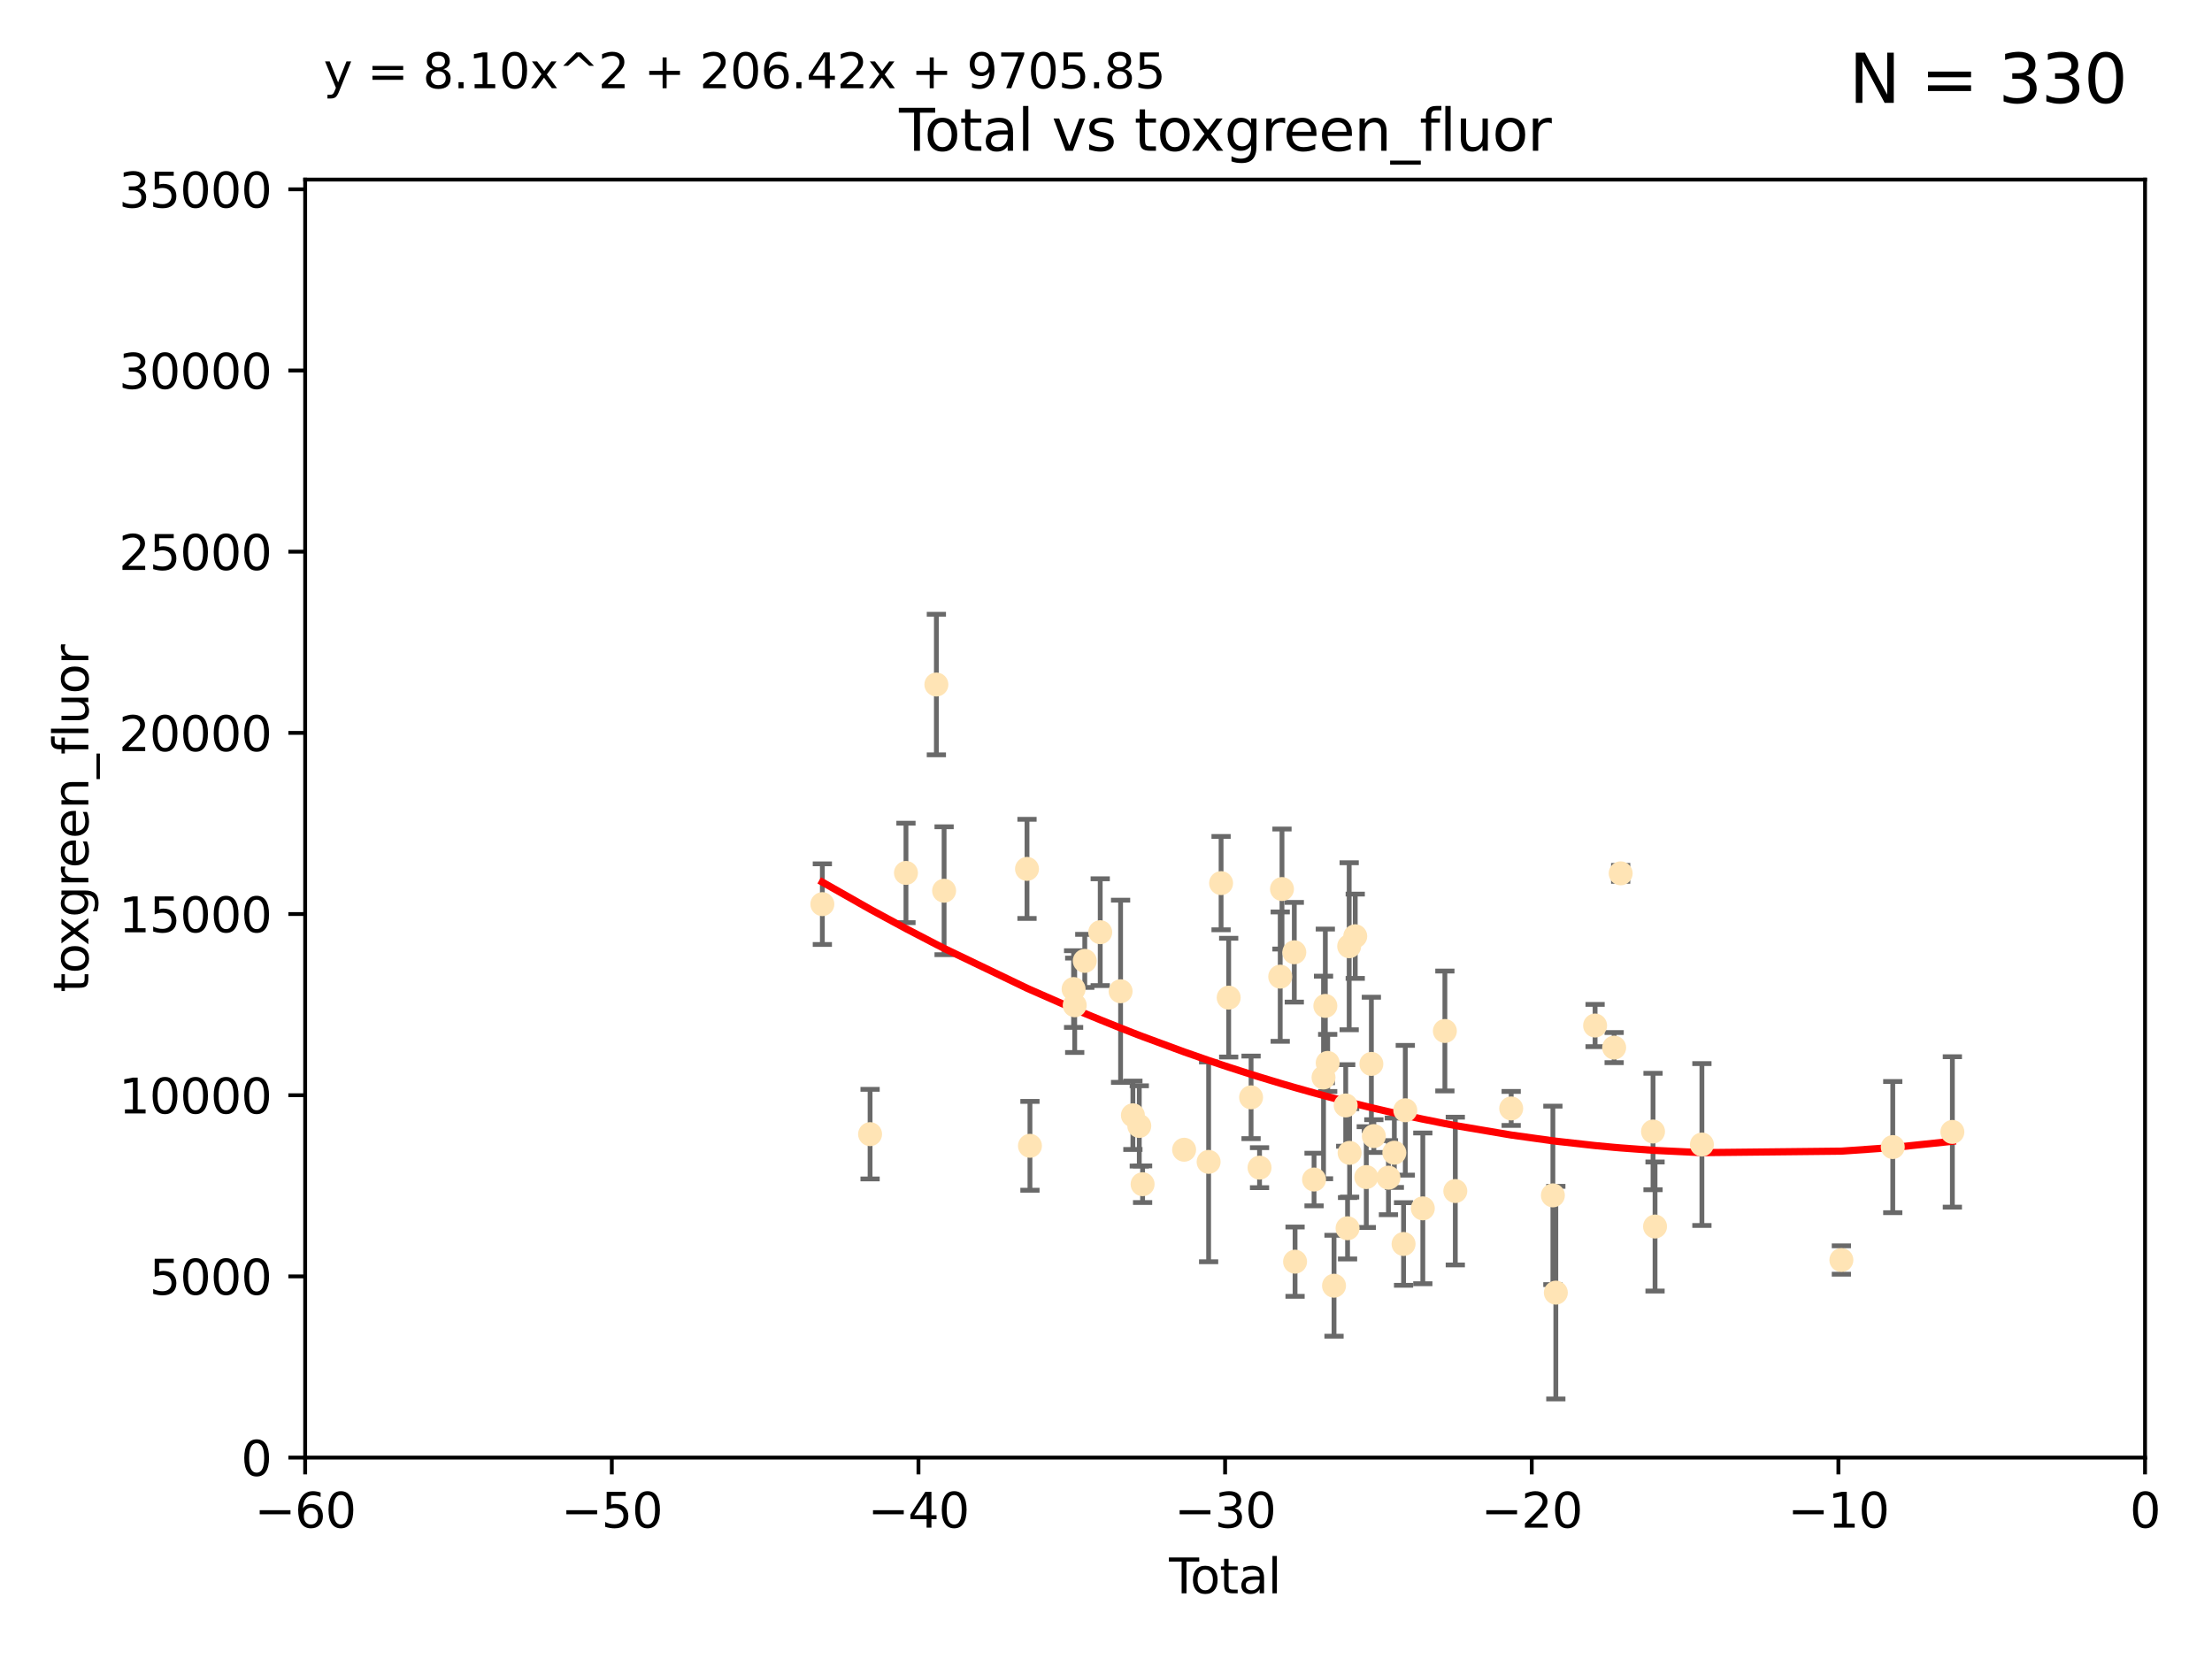 <?xml version="1.0" encoding="utf-8" standalone="no"?>
<!DOCTYPE svg PUBLIC "-//W3C//DTD SVG 1.1//EN"
  "http://www.w3.org/Graphics/SVG/1.1/DTD/svg11.dtd">
<svg xmlns:xlink="http://www.w3.org/1999/xlink" width="460.8pt" height="345.6pt" viewBox="0 0 460.8 345.6" xmlns="http://www.w3.org/2000/svg" version="1.1">
 <defs>
  <style type="text/css">*{stroke-linejoin: round; stroke-linecap: butt}</style>
 </defs>
 <g id="figure_1">
  <g id="patch_1">
   <path d="M 0 345.6 
L 460.8 345.6 
L 460.8 0 
L 0 0 
z
" style="fill: #ffffff"/>
  </g>
  <g id="axes_1">
   <g id="patch_2">
    <path d="M 63.571 303.64 
L 446.85 303.64 
L 446.85 37.411 
L 63.571 37.411 
z
" style="fill: #ffffff"/>
   </g>
   <g id="PathCollection_1">
    <defs>
     <path id="maa1c17618b" d="M 0 1.118 
C 0.297 1.118 0.581 1 0.791 0.791 
C 1 0.581 1.118 0.297 1.118 0 
C 1.118 -0.297 1 -0.581 0.791 -0.791 
C 0.581 -1 0.297 -1.118 0 -1.118 
C -0.297 -1.118 -0.581 -1 -0.791 -0.791 
C -1 -0.581 -1.118 -0.297 -1.118 0 
C -1.118 0.297 -1 0.581 -0.791 0.791 
C -0.581 1 -0.297 1.118 0 1.118 
z
" style="stroke: #ffe4b5"/>
    </defs>
    <g clip-path="url(#p4a3f8eb3e2)">
     <use xlink:href="#maa1c17618b" x="171.311" y="188.351" style="fill: #ffe4b5; stroke: #ffe4b5"/>
     <use xlink:href="#maa1c17618b" x="181.253" y="236.263" style="fill: #ffe4b5; stroke: #ffe4b5"/>
     <use xlink:href="#maa1c17618b" x="188.729" y="181.843" style="fill: #ffe4b5; stroke: #ffe4b5"/>
     <use xlink:href="#maa1c17618b" x="195.063" y="142.599" style="fill: #ffe4b5; stroke: #ffe4b5"/>
     <use xlink:href="#maa1c17618b" x="196.674" y="185.556" style="fill: #ffe4b5; stroke: #ffe4b5"/>
     <use xlink:href="#maa1c17618b" x="213.943" y="181.005" style="fill: #ffe4b5; stroke: #ffe4b5"/>
     <use xlink:href="#maa1c17618b" x="214.558" y="238.693" style="fill: #ffe4b5; stroke: #ffe4b5"/>
     <use xlink:href="#maa1c17618b" x="223.651" y="206.037" style="fill: #ffe4b5; stroke: #ffe4b5"/>
     <use xlink:href="#maa1c17618b" x="223.882" y="209.418" style="fill: #ffe4b5; stroke: #ffe4b5"/>
     <use xlink:href="#maa1c17618b" x="225.978" y="200.169" style="fill: #ffe4b5; stroke: #ffe4b5"/>
     <use xlink:href="#maa1c17618b" x="229.196" y="194.192" style="fill: #ffe4b5; stroke: #ffe4b5"/>
     <use xlink:href="#maa1c17618b" x="233.44" y="206.499" style="fill: #ffe4b5; stroke: #ffe4b5"/>
     <use xlink:href="#maa1c17618b" x="236.002" y="232.333" style="fill: #ffe4b5; stroke: #ffe4b5"/>
     <use xlink:href="#maa1c17618b" x="237.334" y="234.551" style="fill: #ffe4b5; stroke: #ffe4b5"/>
     <use xlink:href="#maa1c17618b" x="238.024" y="246.695" style="fill: #ffe4b5; stroke: #ffe4b5"/>
     <use xlink:href="#maa1c17618b" x="246.672" y="239.511" style="fill: #ffe4b5; stroke: #ffe4b5"/>
     <use xlink:href="#maa1c17618b" x="251.778" y="242.038" style="fill: #ffe4b5; stroke: #ffe4b5"/>
     <use xlink:href="#maa1c17618b" x="254.374" y="183.971" style="fill: #ffe4b5; stroke: #ffe4b5"/>
     <use xlink:href="#maa1c17618b" x="255.958" y="207.828" style="fill: #ffe4b5; stroke: #ffe4b5"/>
     <use xlink:href="#maa1c17618b" x="260.621" y="228.596" style="fill: #ffe4b5; stroke: #ffe4b5"/>
     <use xlink:href="#maa1c17618b" x="262.386" y="243.244" style="fill: #ffe4b5; stroke: #ffe4b5"/>
     <use xlink:href="#maa1c17618b" x="266.693" y="203.455" style="fill: #ffe4b5; stroke: #ffe4b5"/>
     <use xlink:href="#maa1c17618b" x="267.062" y="185.203" style="fill: #ffe4b5; stroke: #ffe4b5"/>
     <use xlink:href="#maa1c17618b" x="269.628" y="198.375" style="fill: #ffe4b5; stroke: #ffe4b5"/>
     <use xlink:href="#maa1c17618b" x="269.785" y="262.829" style="fill: #ffe4b5; stroke: #ffe4b5"/>
     <use xlink:href="#maa1c17618b" x="273.742" y="245.717" style="fill: #ffe4b5; stroke: #ffe4b5"/>
     <use xlink:href="#maa1c17618b" x="275.715" y="224.454" style="fill: #ffe4b5; stroke: #ffe4b5"/>
     <use xlink:href="#maa1c17618b" x="276.091" y="209.546" style="fill: #ffe4b5; stroke: #ffe4b5"/>
     <use xlink:href="#maa1c17618b" x="276.582" y="221.426" style="fill: #ffe4b5; stroke: #ffe4b5"/>
     <use xlink:href="#maa1c17618b" x="277.901" y="267.838" style="fill: #ffe4b5; stroke: #ffe4b5"/>
     <use xlink:href="#maa1c17618b" x="280.335" y="230.287" style="fill: #ffe4b5; stroke: #ffe4b5"/>
     <use xlink:href="#maa1c17618b" x="280.72" y="255.869" style="fill: #ffe4b5; stroke: #ffe4b5"/>
     <use xlink:href="#maa1c17618b" x="281.059" y="197.121" style="fill: #ffe4b5; stroke: #ffe4b5"/>
     <use xlink:href="#maa1c17618b" x="281.148" y="240.165" style="fill: #ffe4b5; stroke: #ffe4b5"/>
     <use xlink:href="#maa1c17618b" x="282.321" y="195.035" style="fill: #ffe4b5; stroke: #ffe4b5"/>
     <use xlink:href="#maa1c17618b" x="284.624" y="245.207" style="fill: #ffe4b5; stroke: #ffe4b5"/>
     <use xlink:href="#maa1c17618b" x="285.68" y="221.632" style="fill: #ffe4b5; stroke: #ffe4b5"/>
     <use xlink:href="#maa1c17618b" x="286.197" y="236.668" style="fill: #ffe4b5; stroke: #ffe4b5"/>
     <use xlink:href="#maa1c17618b" x="289.239" y="245.328" style="fill: #ffe4b5; stroke: #ffe4b5"/>
     <use xlink:href="#maa1c17618b" x="290.468" y="240.133" style="fill: #ffe4b5; stroke: #ffe4b5"/>
     <use xlink:href="#maa1c17618b" x="292.388" y="259.145" style="fill: #ffe4b5; stroke: #ffe4b5"/>
     <use xlink:href="#maa1c17618b" x="292.749" y="231.288" style="fill: #ffe4b5; stroke: #ffe4b5"/>
     <use xlink:href="#maa1c17618b" x="296.398" y="251.723" style="fill: #ffe4b5; stroke: #ffe4b5"/>
     <use xlink:href="#maa1c17618b" x="300.995" y="214.773" style="fill: #ffe4b5; stroke: #ffe4b5"/>
     <use xlink:href="#maa1c17618b" x="303.167" y="248.118" style="fill: #ffe4b5; stroke: #ffe4b5"/>
     <use xlink:href="#maa1c17618b" x="314.809" y="230.909" style="fill: #ffe4b5; stroke: #ffe4b5"/>
     <use xlink:href="#maa1c17618b" x="323.494" y="249.018" style="fill: #ffe4b5; stroke: #ffe4b5"/>
     <use xlink:href="#maa1c17618b" x="324.108" y="269.281" style="fill: #ffe4b5; stroke: #ffe4b5"/>
     <use xlink:href="#maa1c17618b" x="332.286" y="213.635" style="fill: #ffe4b5; stroke: #ffe4b5"/>
     <use xlink:href="#maa1c17618b" x="336.257" y="218.233" style="fill: #ffe4b5; stroke: #ffe4b5"/>
     <use xlink:href="#maa1c17618b" x="337.617" y="181.932" style="fill: #ffe4b5; stroke: #ffe4b5"/>
     <use xlink:href="#maa1c17618b" x="344.356" y="235.716" style="fill: #ffe4b5; stroke: #ffe4b5"/>
     <use xlink:href="#maa1c17618b" x="344.776" y="255.506" style="fill: #ffe4b5; stroke: #ffe4b5"/>
     <use xlink:href="#maa1c17618b" x="354.538" y="238.425" style="fill: #ffe4b5; stroke: #ffe4b5"/>
     <use xlink:href="#maa1c17618b" x="383.593" y="262.484" style="fill: #ffe4b5; stroke: #ffe4b5"/>
     <use xlink:href="#maa1c17618b" x="394.298" y="238.955" style="fill: #ffe4b5; stroke: #ffe4b5"/>
     <use xlink:href="#maa1c17618b" x="406.714" y="235.8" style="fill: #ffe4b5; stroke: #ffe4b5"/>
    </g>
   </g>
   <g id="matplotlib.axis_1">
    <g id="xtick_1">
     <g id="line2d_1">
      <defs>
       <path id="mfedffdf1c3" d="M 0 0 
L 0 3.5 
" style="stroke: #000000; stroke-width: 0.8"/>
      </defs>
      <g>
       <use xlink:href="#mfedffdf1c3" x="63.571" y="303.64" style="stroke: #000000; stroke-width: 0.8"/>
      </g>
     </g>
     <g id="text_1">
      <!-- −60 -->
      <g transform="translate(53.019 318.238)scale(0.1 -0.1)">
       <defs>
        <path id="DejaVuSans-2212" d="M 678 2272 
L 4684 2272 
L 4684 1741 
L 678 1741 
L 678 2272 
z
" transform="scale(0.016)"/>
        <path id="DejaVuSans-36" d="M 2113 2584 
Q 1688 2584 1439 2293 
Q 1191 2003 1191 1497 
Q 1191 994 1439 701 
Q 1688 409 2113 409 
Q 2538 409 2786 701 
Q 3034 994 3034 1497 
Q 3034 2003 2786 2293 
Q 2538 2584 2113 2584 
z
M 3366 4563 
L 3366 3988 
Q 3128 4100 2886 4159 
Q 2644 4219 2406 4219 
Q 1781 4219 1451 3797 
Q 1122 3375 1075 2522 
Q 1259 2794 1537 2939 
Q 1816 3084 2150 3084 
Q 2853 3084 3261 2657 
Q 3669 2231 3669 1497 
Q 3669 778 3244 343 
Q 2819 -91 2113 -91 
Q 1303 -91 875 529 
Q 447 1150 447 2328 
Q 447 3434 972 4092 
Q 1497 4750 2381 4750 
Q 2619 4750 2861 4703 
Q 3103 4656 3366 4563 
z
" transform="scale(0.016)"/>
        <path id="DejaVuSans-30" d="M 2034 4250 
Q 1547 4250 1301 3770 
Q 1056 3291 1056 2328 
Q 1056 1369 1301 889 
Q 1547 409 2034 409 
Q 2525 409 2770 889 
Q 3016 1369 3016 2328 
Q 3016 3291 2770 3770 
Q 2525 4250 2034 4250 
z
M 2034 4750 
Q 2819 4750 3233 4129 
Q 3647 3509 3647 2328 
Q 3647 1150 3233 529 
Q 2819 -91 2034 -91 
Q 1250 -91 836 529 
Q 422 1150 422 2328 
Q 422 3509 836 4129 
Q 1250 4750 2034 4750 
z
" transform="scale(0.016)"/>
       </defs>
       <use xlink:href="#DejaVuSans-2212"/>
       <use xlink:href="#DejaVuSans-36" x="83.789"/>
       <use xlink:href="#DejaVuSans-30" x="147.412"/>
      </g>
     </g>
    </g>
    <g id="xtick_2">
     <g id="line2d_2">
      <g>
       <use xlink:href="#mfedffdf1c3" x="127.451" y="303.64" style="stroke: #000000; stroke-width: 0.8"/>
      </g>
     </g>
     <g id="text_2">
      <!-- −50 -->
      <g transform="translate(116.899 318.238)scale(0.1 -0.1)">
       <defs>
        <path id="DejaVuSans-35" d="M 691 4666 
L 3169 4666 
L 3169 4134 
L 1269 4134 
L 1269 2991 
Q 1406 3038 1543 3061 
Q 1681 3084 1819 3084 
Q 2600 3084 3056 2656 
Q 3513 2228 3513 1497 
Q 3513 744 3044 326 
Q 2575 -91 1722 -91 
Q 1428 -91 1123 -41 
Q 819 9 494 109 
L 494 744 
Q 775 591 1075 516 
Q 1375 441 1709 441 
Q 2250 441 2565 725 
Q 2881 1009 2881 1497 
Q 2881 1984 2565 2268 
Q 2250 2553 1709 2553 
Q 1456 2553 1204 2497 
Q 953 2441 691 2322 
L 691 4666 
z
" transform="scale(0.016)"/>
       </defs>
       <use xlink:href="#DejaVuSans-2212"/>
       <use xlink:href="#DejaVuSans-35" x="83.789"/>
       <use xlink:href="#DejaVuSans-30" x="147.412"/>
      </g>
     </g>
    </g>
    <g id="xtick_3">
     <g id="line2d_3">
      <g>
       <use xlink:href="#mfedffdf1c3" x="191.331" y="303.64" style="stroke: #000000; stroke-width: 0.8"/>
      </g>
     </g>
     <g id="text_3">
      <!-- −40 -->
      <g transform="translate(180.778 318.238)scale(0.1 -0.1)">
       <defs>
        <path id="DejaVuSans-34" d="M 2419 4116 
L 825 1625 
L 2419 1625 
L 2419 4116 
z
M 2253 4666 
L 3047 4666 
L 3047 1625 
L 3713 1625 
L 3713 1100 
L 3047 1100 
L 3047 0 
L 2419 0 
L 2419 1100 
L 313 1100 
L 313 1709 
L 2253 4666 
z
" transform="scale(0.016)"/>
       </defs>
       <use xlink:href="#DejaVuSans-2212"/>
       <use xlink:href="#DejaVuSans-34" x="83.789"/>
       <use xlink:href="#DejaVuSans-30" x="147.412"/>
      </g>
     </g>
    </g>
    <g id="xtick_4">
     <g id="line2d_4">
      <g>
       <use xlink:href="#mfedffdf1c3" x="255.211" y="303.64" style="stroke: #000000; stroke-width: 0.8"/>
      </g>
     </g>
     <g id="text_4">
      <!-- −30 -->
      <g transform="translate(244.658 318.238)scale(0.1 -0.1)">
       <defs>
        <path id="DejaVuSans-33" d="M 2597 2516 
Q 3050 2419 3304 2112 
Q 3559 1806 3559 1356 
Q 3559 666 3084 287 
Q 2609 -91 1734 -91 
Q 1441 -91 1130 -33 
Q 819 25 488 141 
L 488 750 
Q 750 597 1062 519 
Q 1375 441 1716 441 
Q 2309 441 2620 675 
Q 2931 909 2931 1356 
Q 2931 1769 2642 2001 
Q 2353 2234 1838 2234 
L 1294 2234 
L 1294 2753 
L 1863 2753 
Q 2328 2753 2575 2939 
Q 2822 3125 2822 3475 
Q 2822 3834 2567 4026 
Q 2313 4219 1838 4219 
Q 1578 4219 1281 4162 
Q 984 4106 628 3988 
L 628 4550 
Q 988 4650 1302 4700 
Q 1616 4750 1894 4750 
Q 2613 4750 3031 4423 
Q 3450 4097 3450 3541 
Q 3450 3153 3228 2886 
Q 3006 2619 2597 2516 
z
" transform="scale(0.016)"/>
       </defs>
       <use xlink:href="#DejaVuSans-2212"/>
       <use xlink:href="#DejaVuSans-33" x="83.789"/>
       <use xlink:href="#DejaVuSans-30" x="147.412"/>
      </g>
     </g>
    </g>
    <g id="xtick_5">
     <g id="line2d_5">
      <g>
       <use xlink:href="#mfedffdf1c3" x="319.09" y="303.64" style="stroke: #000000; stroke-width: 0.8"/>
      </g>
     </g>
     <g id="text_5">
      <!-- −20 -->
      <g transform="translate(308.538 318.238)scale(0.1 -0.1)">
       <defs>
        <path id="DejaVuSans-32" d="M 1228 531 
L 3431 531 
L 3431 0 
L 469 0 
L 469 531 
Q 828 903 1448 1529 
Q 2069 2156 2228 2338 
Q 2531 2678 2651 2914 
Q 2772 3150 2772 3378 
Q 2772 3750 2511 3984 
Q 2250 4219 1831 4219 
Q 1534 4219 1204 4116 
Q 875 4013 500 3803 
L 500 4441 
Q 881 4594 1212 4672 
Q 1544 4750 1819 4750 
Q 2544 4750 2975 4387 
Q 3406 4025 3406 3419 
Q 3406 3131 3298 2873 
Q 3191 2616 2906 2266 
Q 2828 2175 2409 1742 
Q 1991 1309 1228 531 
z
" transform="scale(0.016)"/>
       </defs>
       <use xlink:href="#DejaVuSans-2212"/>
       <use xlink:href="#DejaVuSans-32" x="83.789"/>
       <use xlink:href="#DejaVuSans-30" x="147.412"/>
      </g>
     </g>
    </g>
    <g id="xtick_6">
     <g id="line2d_6">
      <g>
       <use xlink:href="#mfedffdf1c3" x="382.97" y="303.64" style="stroke: #000000; stroke-width: 0.8"/>
      </g>
     </g>
     <g id="text_6">
      <!-- −10 -->
      <g transform="translate(372.418 318.238)scale(0.1 -0.1)">
       <defs>
        <path id="DejaVuSans-31" d="M 794 531 
L 1825 531 
L 1825 4091 
L 703 3866 
L 703 4441 
L 1819 4666 
L 2450 4666 
L 2450 531 
L 3481 531 
L 3481 0 
L 794 0 
L 794 531 
z
" transform="scale(0.016)"/>
       </defs>
       <use xlink:href="#DejaVuSans-2212"/>
       <use xlink:href="#DejaVuSans-31" x="83.789"/>
       <use xlink:href="#DejaVuSans-30" x="147.412"/>
      </g>
     </g>
    </g>
    <g id="xtick_7">
     <g id="line2d_7">
      <g>
       <use xlink:href="#mfedffdf1c3" x="446.85" y="303.64" style="stroke: #000000; stroke-width: 0.8"/>
      </g>
     </g>
     <g id="text_7">
      <!-- 0 -->
      <g transform="translate(443.669 318.238)scale(0.1 -0.1)">
       <use xlink:href="#DejaVuSans-30"/>
      </g>
     </g>
    </g>
    <g id="text_8">
     <!-- Total -->
     <g transform="translate(243.534 331.917)scale(0.1 -0.1)">
      <defs>
       <path id="DejaVuSans-54" d="M -19 4666 
L 3928 4666 
L 3928 4134 
L 2272 4134 
L 2272 0 
L 1638 0 
L 1638 4134 
L -19 4134 
L -19 4666 
z
" transform="scale(0.016)"/>
       <path id="DejaVuSans-6f" d="M 1959 3097 
Q 1497 3097 1228 2736 
Q 959 2375 959 1747 
Q 959 1119 1226 758 
Q 1494 397 1959 397 
Q 2419 397 2687 759 
Q 2956 1122 2956 1747 
Q 2956 2369 2687 2733 
Q 2419 3097 1959 3097 
z
M 1959 3584 
Q 2709 3584 3137 3096 
Q 3566 2609 3566 1747 
Q 3566 888 3137 398 
Q 2709 -91 1959 -91 
Q 1206 -91 779 398 
Q 353 888 353 1747 
Q 353 2609 779 3096 
Q 1206 3584 1959 3584 
z
" transform="scale(0.016)"/>
       <path id="DejaVuSans-74" d="M 1172 4494 
L 1172 3500 
L 2356 3500 
L 2356 3053 
L 1172 3053 
L 1172 1153 
Q 1172 725 1289 603 
Q 1406 481 1766 481 
L 2356 481 
L 2356 0 
L 1766 0 
Q 1100 0 847 248 
Q 594 497 594 1153 
L 594 3053 
L 172 3053 
L 172 3500 
L 594 3500 
L 594 4494 
L 1172 4494 
z
" transform="scale(0.016)"/>
       <path id="DejaVuSans-61" d="M 2194 1759 
Q 1497 1759 1228 1600 
Q 959 1441 959 1056 
Q 959 750 1161 570 
Q 1363 391 1709 391 
Q 2188 391 2477 730 
Q 2766 1069 2766 1631 
L 2766 1759 
L 2194 1759 
z
M 3341 1997 
L 3341 0 
L 2766 0 
L 2766 531 
Q 2569 213 2275 61 
Q 1981 -91 1556 -91 
Q 1019 -91 701 211 
Q 384 513 384 1019 
Q 384 1609 779 1909 
Q 1175 2209 1959 2209 
L 2766 2209 
L 2766 2266 
Q 2766 2663 2505 2880 
Q 2244 3097 1772 3097 
Q 1472 3097 1187 3025 
Q 903 2953 641 2809 
L 641 3341 
Q 956 3463 1253 3523 
Q 1550 3584 1831 3584 
Q 2591 3584 2966 3190 
Q 3341 2797 3341 1997 
z
" transform="scale(0.016)"/>
       <path id="DejaVuSans-6c" d="M 603 4863 
L 1178 4863 
L 1178 0 
L 603 0 
L 603 4863 
z
" transform="scale(0.016)"/>
      </defs>
      <use xlink:href="#DejaVuSans-54"/>
      <use xlink:href="#DejaVuSans-6f" x="44.084"/>
      <use xlink:href="#DejaVuSans-74" x="105.266"/>
      <use xlink:href="#DejaVuSans-61" x="144.475"/>
      <use xlink:href="#DejaVuSans-6c" x="205.754"/>
     </g>
    </g>
   </g>
   <g id="matplotlib.axis_2">
    <g id="ytick_1">
     <g id="line2d_8">
      <defs>
       <path id="m1c467c3533" d="M 0 0 
L -3.5 0 
" style="stroke: #000000; stroke-width: 0.8"/>
      </defs>
      <g>
       <use xlink:href="#m1c467c3533" x="63.571" y="303.64" style="stroke: #000000; stroke-width: 0.8"/>
      </g>
     </g>
     <g id="text_9">
      <!-- 0 -->
      <g transform="translate(50.209 307.439)scale(0.1 -0.1)">
       <use xlink:href="#DejaVuSans-30"/>
      </g>
     </g>
    </g>
    <g id="ytick_2">
     <g id="line2d_9">
      <g>
       <use xlink:href="#m1c467c3533" x="63.571" y="265.897" style="stroke: #000000; stroke-width: 0.8"/>
      </g>
     </g>
     <g id="text_10">
      <!-- 5000 -->
      <g transform="translate(31.121 269.696)scale(0.1 -0.1)">
       <use xlink:href="#DejaVuSans-35"/>
       <use xlink:href="#DejaVuSans-30" x="63.623"/>
       <use xlink:href="#DejaVuSans-30" x="127.246"/>
       <use xlink:href="#DejaVuSans-30" x="190.869"/>
      </g>
     </g>
    </g>
    <g id="ytick_3">
     <g id="line2d_10">
      <g>
       <use xlink:href="#m1c467c3533" x="63.571" y="228.154" style="stroke: #000000; stroke-width: 0.8"/>
      </g>
     </g>
     <g id="text_11">
      <!-- 10000 -->
      <g transform="translate(24.759 231.953)scale(0.1 -0.1)">
       <use xlink:href="#DejaVuSans-31"/>
       <use xlink:href="#DejaVuSans-30" x="63.623"/>
       <use xlink:href="#DejaVuSans-30" x="127.246"/>
       <use xlink:href="#DejaVuSans-30" x="190.869"/>
       <use xlink:href="#DejaVuSans-30" x="254.492"/>
      </g>
     </g>
    </g>
    <g id="ytick_4">
     <g id="line2d_11">
      <g>
       <use xlink:href="#m1c467c3533" x="63.571" y="190.411" style="stroke: #000000; stroke-width: 0.8"/>
      </g>
     </g>
     <g id="text_12">
      <!-- 15000 -->
      <g transform="translate(24.759 194.21)scale(0.1 -0.1)">
       <use xlink:href="#DejaVuSans-31"/>
       <use xlink:href="#DejaVuSans-35" x="63.623"/>
       <use xlink:href="#DejaVuSans-30" x="127.246"/>
       <use xlink:href="#DejaVuSans-30" x="190.869"/>
       <use xlink:href="#DejaVuSans-30" x="254.492"/>
      </g>
     </g>
    </g>
    <g id="ytick_5">
     <g id="line2d_12">
      <g>
       <use xlink:href="#m1c467c3533" x="63.571" y="152.668" style="stroke: #000000; stroke-width: 0.8"/>
      </g>
     </g>
     <g id="text_13">
      <!-- 20000 -->
      <g transform="translate(24.759 156.467)scale(0.1 -0.1)">
       <use xlink:href="#DejaVuSans-32"/>
       <use xlink:href="#DejaVuSans-30" x="63.623"/>
       <use xlink:href="#DejaVuSans-30" x="127.246"/>
       <use xlink:href="#DejaVuSans-30" x="190.869"/>
       <use xlink:href="#DejaVuSans-30" x="254.492"/>
      </g>
     </g>
    </g>
    <g id="ytick_6">
     <g id="line2d_13">
      <g>
       <use xlink:href="#m1c467c3533" x="63.571" y="114.925" style="stroke: #000000; stroke-width: 0.8"/>
      </g>
     </g>
     <g id="text_14">
      <!-- 25000 -->
      <g transform="translate(24.759 118.724)scale(0.1 -0.1)">
       <use xlink:href="#DejaVuSans-32"/>
       <use xlink:href="#DejaVuSans-35" x="63.623"/>
       <use xlink:href="#DejaVuSans-30" x="127.246"/>
       <use xlink:href="#DejaVuSans-30" x="190.869"/>
       <use xlink:href="#DejaVuSans-30" x="254.492"/>
      </g>
     </g>
    </g>
    <g id="ytick_7">
     <g id="line2d_14">
      <g>
       <use xlink:href="#m1c467c3533" x="63.571" y="77.181" style="stroke: #000000; stroke-width: 0.8"/>
      </g>
     </g>
     <g id="text_15">
      <!-- 30000 -->
      <g transform="translate(24.759 80.981)scale(0.1 -0.1)">
       <use xlink:href="#DejaVuSans-33"/>
       <use xlink:href="#DejaVuSans-30" x="63.623"/>
       <use xlink:href="#DejaVuSans-30" x="127.246"/>
       <use xlink:href="#DejaVuSans-30" x="190.869"/>
       <use xlink:href="#DejaVuSans-30" x="254.492"/>
      </g>
     </g>
    </g>
    <g id="ytick_8">
     <g id="line2d_15">
      <g>
       <use xlink:href="#m1c467c3533" x="63.571" y="39.438" style="stroke: #000000; stroke-width: 0.8"/>
      </g>
     </g>
     <g id="text_16">
      <!-- 35000 -->
      <g transform="translate(24.759 43.238)scale(0.1 -0.1)">
       <use xlink:href="#DejaVuSans-33"/>
       <use xlink:href="#DejaVuSans-35" x="63.623"/>
       <use xlink:href="#DejaVuSans-30" x="127.246"/>
       <use xlink:href="#DejaVuSans-30" x="190.869"/>
       <use xlink:href="#DejaVuSans-30" x="254.492"/>
      </g>
     </g>
    </g>
    <g id="text_17">
     <!-- toxgreen_fluor -->
     <g transform="translate(18.401 206.72)rotate(-90)scale(0.1 -0.1)">
      <defs>
       <path id="DejaVuSans-78" d="M 3513 3500 
L 2247 1797 
L 3578 0 
L 2900 0 
L 1881 1375 
L 863 0 
L 184 0 
L 1544 1831 
L 300 3500 
L 978 3500 
L 1906 2253 
L 2834 3500 
L 3513 3500 
z
" transform="scale(0.016)"/>
       <path id="DejaVuSans-67" d="M 2906 1791 
Q 2906 2416 2648 2759 
Q 2391 3103 1925 3103 
Q 1463 3103 1205 2759 
Q 947 2416 947 1791 
Q 947 1169 1205 825 
Q 1463 481 1925 481 
Q 2391 481 2648 825 
Q 2906 1169 2906 1791 
z
M 3481 434 
Q 3481 -459 3084 -895 
Q 2688 -1331 1869 -1331 
Q 1566 -1331 1297 -1286 
Q 1028 -1241 775 -1147 
L 775 -588 
Q 1028 -725 1275 -790 
Q 1522 -856 1778 -856 
Q 2344 -856 2625 -561 
Q 2906 -266 2906 331 
L 2906 616 
Q 2728 306 2450 153 
Q 2172 0 1784 0 
Q 1141 0 747 490 
Q 353 981 353 1791 
Q 353 2603 747 3093 
Q 1141 3584 1784 3584 
Q 2172 3584 2450 3431 
Q 2728 3278 2906 2969 
L 2906 3500 
L 3481 3500 
L 3481 434 
z
" transform="scale(0.016)"/>
       <path id="DejaVuSans-72" d="M 2631 2963 
Q 2534 3019 2420 3045 
Q 2306 3072 2169 3072 
Q 1681 3072 1420 2755 
Q 1159 2438 1159 1844 
L 1159 0 
L 581 0 
L 581 3500 
L 1159 3500 
L 1159 2956 
Q 1341 3275 1631 3429 
Q 1922 3584 2338 3584 
Q 2397 3584 2469 3576 
Q 2541 3569 2628 3553 
L 2631 2963 
z
" transform="scale(0.016)"/>
       <path id="DejaVuSans-65" d="M 3597 1894 
L 3597 1613 
L 953 1613 
Q 991 1019 1311 708 
Q 1631 397 2203 397 
Q 2534 397 2845 478 
Q 3156 559 3463 722 
L 3463 178 
Q 3153 47 2828 -22 
Q 2503 -91 2169 -91 
Q 1331 -91 842 396 
Q 353 884 353 1716 
Q 353 2575 817 3079 
Q 1281 3584 2069 3584 
Q 2775 3584 3186 3129 
Q 3597 2675 3597 1894 
z
M 3022 2063 
Q 3016 2534 2758 2815 
Q 2500 3097 2075 3097 
Q 1594 3097 1305 2825 
Q 1016 2553 972 2059 
L 3022 2063 
z
" transform="scale(0.016)"/>
       <path id="DejaVuSans-6e" d="M 3513 2113 
L 3513 0 
L 2938 0 
L 2938 2094 
Q 2938 2591 2744 2837 
Q 2550 3084 2163 3084 
Q 1697 3084 1428 2787 
Q 1159 2491 1159 1978 
L 1159 0 
L 581 0 
L 581 3500 
L 1159 3500 
L 1159 2956 
Q 1366 3272 1645 3428 
Q 1925 3584 2291 3584 
Q 2894 3584 3203 3211 
Q 3513 2838 3513 2113 
z
" transform="scale(0.016)"/>
       <path id="DejaVuSans-5f" d="M 3263 -1063 
L 3263 -1509 
L -63 -1509 
L -63 -1063 
L 3263 -1063 
z
" transform="scale(0.016)"/>
       <path id="DejaVuSans-66" d="M 2375 4863 
L 2375 4384 
L 1825 4384 
Q 1516 4384 1395 4259 
Q 1275 4134 1275 3809 
L 1275 3500 
L 2222 3500 
L 2222 3053 
L 1275 3053 
L 1275 0 
L 697 0 
L 697 3053 
L 147 3053 
L 147 3500 
L 697 3500 
L 697 3744 
Q 697 4328 969 4595 
Q 1241 4863 1831 4863 
L 2375 4863 
z
" transform="scale(0.016)"/>
       <path id="DejaVuSans-75" d="M 544 1381 
L 544 3500 
L 1119 3500 
L 1119 1403 
Q 1119 906 1312 657 
Q 1506 409 1894 409 
Q 2359 409 2629 706 
Q 2900 1003 2900 1516 
L 2900 3500 
L 3475 3500 
L 3475 0 
L 2900 0 
L 2900 538 
Q 2691 219 2414 64 
Q 2138 -91 1772 -91 
Q 1169 -91 856 284 
Q 544 659 544 1381 
z
M 1991 3584 
L 1991 3584 
z
" transform="scale(0.016)"/>
      </defs>
      <use xlink:href="#DejaVuSans-74"/>
      <use xlink:href="#DejaVuSans-6f" x="39.209"/>
      <use xlink:href="#DejaVuSans-78" x="97.266"/>
      <use xlink:href="#DejaVuSans-67" x="156.445"/>
      <use xlink:href="#DejaVuSans-72" x="219.922"/>
      <use xlink:href="#DejaVuSans-65" x="258.785"/>
      <use xlink:href="#DejaVuSans-65" x="320.309"/>
      <use xlink:href="#DejaVuSans-6e" x="381.832"/>
      <use xlink:href="#DejaVuSans-5f" x="445.211"/>
      <use xlink:href="#DejaVuSans-66" x="495.211"/>
      <use xlink:href="#DejaVuSans-6c" x="530.416"/>
      <use xlink:href="#DejaVuSans-75" x="558.199"/>
      <use xlink:href="#DejaVuSans-6f" x="621.578"/>
      <use xlink:href="#DejaVuSans-72" x="682.76"/>
     </g>
    </g>
   </g>
   <g id="LineCollection_1">
    <path d="M 171.311 196.752 
L 171.311 179.949 
" clip-path="url(#p4a3f8eb3e2)" style="fill: none; stroke: #696969"/>
    <path d="M 181.253 245.595 
L 181.253 226.931 
" clip-path="url(#p4a3f8eb3e2)" style="fill: none; stroke: #696969"/>
    <path d="M 188.729 192.201 
L 188.729 171.484 
" clip-path="url(#p4a3f8eb3e2)" style="fill: none; stroke: #696969"/>
    <path d="M 195.063 157.242 
L 195.063 127.957 
" clip-path="url(#p4a3f8eb3e2)" style="fill: none; stroke: #696969"/>
    <path d="M 196.674 198.875 
L 196.674 172.236 
" clip-path="url(#p4a3f8eb3e2)" style="fill: none; stroke: #696969"/>
    <path d="M 213.943 191.334 
L 213.943 170.675 
" clip-path="url(#p4a3f8eb3e2)" style="fill: none; stroke: #696969"/>
    <path d="M 214.558 247.946 
L 214.558 229.44 
" clip-path="url(#p4a3f8eb3e2)" style="fill: none; stroke: #696969"/>
    <path d="M 223.651 214.023 
L 223.651 198.051 
" clip-path="url(#p4a3f8eb3e2)" style="fill: none; stroke: #696969"/>
    <path d="M 223.882 219.25 
L 223.882 199.587 
" clip-path="url(#p4a3f8eb3e2)" style="fill: none; stroke: #696969"/>
    <path d="M 225.978 205.695 
L 225.978 194.642 
" clip-path="url(#p4a3f8eb3e2)" style="fill: none; stroke: #696969"/>
    <path d="M 229.196 205.318 
L 229.196 183.065 
" clip-path="url(#p4a3f8eb3e2)" style="fill: none; stroke: #696969"/>
    <path d="M 233.44 225.473 
L 233.44 187.525 
" clip-path="url(#p4a3f8eb3e2)" style="fill: none; stroke: #696969"/>
    <path d="M 236.002 239.456 
L 236.002 225.21 
" clip-path="url(#p4a3f8eb3e2)" style="fill: none; stroke: #696969"/>
    <path d="M 237.334 242.909 
L 237.334 226.193 
" clip-path="url(#p4a3f8eb3e2)" style="fill: none; stroke: #696969"/>
    <path d="M 238.024 250.509 
L 238.024 242.881 
" clip-path="url(#p4a3f8eb3e2)" style="fill: none; stroke: #696969"/>
    <path d="M 246.672 239.932 
L 246.672 239.091 
" clip-path="url(#p4a3f8eb3e2)" style="fill: none; stroke: #696969"/>
    <path d="M 251.778 262.845 
L 251.778 221.231 
" clip-path="url(#p4a3f8eb3e2)" style="fill: none; stroke: #696969"/>
    <path d="M 254.374 193.689 
L 254.374 174.254 
" clip-path="url(#p4a3f8eb3e2)" style="fill: none; stroke: #696969"/>
    <path d="M 255.958 220.196 
L 255.958 195.46 
" clip-path="url(#p4a3f8eb3e2)" style="fill: none; stroke: #696969"/>
    <path d="M 260.621 237.195 
L 260.621 219.998 
" clip-path="url(#p4a3f8eb3e2)" style="fill: none; stroke: #696969"/>
    <path d="M 262.386 247.41 
L 262.386 239.079 
" clip-path="url(#p4a3f8eb3e2)" style="fill: none; stroke: #696969"/>
    <path d="M 266.693 216.927 
L 266.693 189.982 
" clip-path="url(#p4a3f8eb3e2)" style="fill: none; stroke: #696969"/>
    <path d="M 267.062 197.701 
L 267.062 172.706 
" clip-path="url(#p4a3f8eb3e2)" style="fill: none; stroke: #696969"/>
    <path d="M 269.628 208.757 
L 269.628 187.992 
" clip-path="url(#p4a3f8eb3e2)" style="fill: none; stroke: #696969"/>
    <path d="M 269.785 270.051 
L 269.785 255.606 
" clip-path="url(#p4a3f8eb3e2)" style="fill: none; stroke: #696969"/>
    <path d="M 273.742 251.194 
L 273.742 240.24 
" clip-path="url(#p4a3f8eb3e2)" style="fill: none; stroke: #696969"/>
    <path d="M 275.715 245.552 
L 275.715 203.356 
" clip-path="url(#p4a3f8eb3e2)" style="fill: none; stroke: #696969"/>
    <path d="M 276.091 225.553 
L 276.091 193.54 
" clip-path="url(#p4a3f8eb3e2)" style="fill: none; stroke: #696969"/>
    <path d="M 276.582 227.368 
L 276.582 215.484 
" clip-path="url(#p4a3f8eb3e2)" style="fill: none; stroke: #696969"/>
    <path d="M 277.901 278.351 
L 277.901 257.325 
" clip-path="url(#p4a3f8eb3e2)" style="fill: none; stroke: #696969"/>
    <path d="M 280.335 238.782 
L 280.335 221.793 
" clip-path="url(#p4a3f8eb3e2)" style="fill: none; stroke: #696969"/>
    <path d="M 280.72 262.262 
L 280.72 249.477 
" clip-path="url(#p4a3f8eb3e2)" style="fill: none; stroke: #696969"/>
    <path d="M 281.059 214.516 
L 281.059 179.726 
" clip-path="url(#p4a3f8eb3e2)" style="fill: none; stroke: #696969"/>
    <path d="M 281.148 249.376 
L 281.148 230.955 
" clip-path="url(#p4a3f8eb3e2)" style="fill: none; stroke: #696969"/>
    <path d="M 282.321 203.811 
L 282.321 186.259 
" clip-path="url(#p4a3f8eb3e2)" style="fill: none; stroke: #696969"/>
    <path d="M 284.624 255.702 
L 284.624 234.711 
" clip-path="url(#p4a3f8eb3e2)" style="fill: none; stroke: #696969"/>
    <path d="M 285.68 235.523 
L 285.68 207.742 
" clip-path="url(#p4a3f8eb3e2)" style="fill: none; stroke: #696969"/>
    <path d="M 286.197 240.079 
L 286.197 233.256 
" clip-path="url(#p4a3f8eb3e2)" style="fill: none; stroke: #696969"/>
    <path d="M 289.239 253.044 
L 289.239 237.611 
" clip-path="url(#p4a3f8eb3e2)" style="fill: none; stroke: #696969"/>
    <path d="M 290.468 247.36 
L 290.468 232.905 
" clip-path="url(#p4a3f8eb3e2)" style="fill: none; stroke: #696969"/>
    <path d="M 292.388 267.749 
L 292.388 250.541 
" clip-path="url(#p4a3f8eb3e2)" style="fill: none; stroke: #696969"/>
    <path d="M 292.749 244.802 
L 292.749 217.774 
" clip-path="url(#p4a3f8eb3e2)" style="fill: none; stroke: #696969"/>
    <path d="M 296.398 267.424 
L 296.398 236.021 
" clip-path="url(#p4a3f8eb3e2)" style="fill: none; stroke: #696969"/>
    <path d="M 300.995 227.262 
L 300.995 202.285 
" clip-path="url(#p4a3f8eb3e2)" style="fill: none; stroke: #696969"/>
    <path d="M 303.167 263.508 
L 303.167 232.728 
" clip-path="url(#p4a3f8eb3e2)" style="fill: none; stroke: #696969"/>
    <path d="M 314.809 234.453 
L 314.809 227.366 
" clip-path="url(#p4a3f8eb3e2)" style="fill: none; stroke: #696969"/>
    <path d="M 323.494 267.609 
L 323.494 230.427 
" clip-path="url(#p4a3f8eb3e2)" style="fill: none; stroke: #696969"/>
    <path d="M 324.108 291.425 
L 324.108 247.137 
" clip-path="url(#p4a3f8eb3e2)" style="fill: none; stroke: #696969"/>
    <path d="M 332.286 218.032 
L 332.286 209.238 
" clip-path="url(#p4a3f8eb3e2)" style="fill: none; stroke: #696969"/>
    <path d="M 336.257 221.368 
L 336.257 215.099 
" clip-path="url(#p4a3f8eb3e2)" style="fill: none; stroke: #696969"/>
    <path d="M 337.617 183.595 
L 337.617 180.268 
" clip-path="url(#p4a3f8eb3e2)" style="fill: none; stroke: #696969"/>
    <path d="M 344.356 247.842 
L 344.356 223.589 
" clip-path="url(#p4a3f8eb3e2)" style="fill: none; stroke: #696969"/>
    <path d="M 344.776 268.949 
L 344.776 242.062 
" clip-path="url(#p4a3f8eb3e2)" style="fill: none; stroke: #696969"/>
    <path d="M 354.538 255.286 
L 354.538 221.564 
" clip-path="url(#p4a3f8eb3e2)" style="fill: none; stroke: #696969"/>
    <path d="M 383.593 265.442 
L 383.593 259.527 
" clip-path="url(#p4a3f8eb3e2)" style="fill: none; stroke: #696969"/>
    <path d="M 394.298 252.619 
L 394.298 225.291 
" clip-path="url(#p4a3f8eb3e2)" style="fill: none; stroke: #696969"/>
    <path d="M 406.714 251.47 
L 406.714 220.13 
" clip-path="url(#p4a3f8eb3e2)" style="fill: none; stroke: #696969"/>
   </g>
   <g id="line2d_16">
    <defs>
     <path id="m2e95c7befa" d="M 2 0 
L -2 -0 
" style="stroke: #696969"/>
    </defs>
    <g clip-path="url(#p4a3f8eb3e2)">
     <use xlink:href="#m2e95c7befa" x="171.311" y="196.752" style="fill: #696969; stroke: #696969"/>
     <use xlink:href="#m2e95c7befa" x="181.253" y="245.595" style="fill: #696969; stroke: #696969"/>
     <use xlink:href="#m2e95c7befa" x="188.729" y="192.201" style="fill: #696969; stroke: #696969"/>
     <use xlink:href="#m2e95c7befa" x="195.063" y="157.242" style="fill: #696969; stroke: #696969"/>
     <use xlink:href="#m2e95c7befa" x="196.674" y="198.875" style="fill: #696969; stroke: #696969"/>
     <use xlink:href="#m2e95c7befa" x="213.943" y="191.334" style="fill: #696969; stroke: #696969"/>
     <use xlink:href="#m2e95c7befa" x="214.558" y="247.946" style="fill: #696969; stroke: #696969"/>
     <use xlink:href="#m2e95c7befa" x="223.651" y="214.023" style="fill: #696969; stroke: #696969"/>
     <use xlink:href="#m2e95c7befa" x="223.882" y="219.25" style="fill: #696969; stroke: #696969"/>
     <use xlink:href="#m2e95c7befa" x="225.978" y="205.695" style="fill: #696969; stroke: #696969"/>
     <use xlink:href="#m2e95c7befa" x="229.196" y="205.318" style="fill: #696969; stroke: #696969"/>
     <use xlink:href="#m2e95c7befa" x="233.44" y="225.473" style="fill: #696969; stroke: #696969"/>
     <use xlink:href="#m2e95c7befa" x="236.002" y="239.456" style="fill: #696969; stroke: #696969"/>
     <use xlink:href="#m2e95c7befa" x="237.334" y="242.909" style="fill: #696969; stroke: #696969"/>
     <use xlink:href="#m2e95c7befa" x="238.024" y="250.509" style="fill: #696969; stroke: #696969"/>
     <use xlink:href="#m2e95c7befa" x="246.672" y="239.932" style="fill: #696969; stroke: #696969"/>
     <use xlink:href="#m2e95c7befa" x="251.778" y="262.845" style="fill: #696969; stroke: #696969"/>
     <use xlink:href="#m2e95c7befa" x="254.374" y="193.689" style="fill: #696969; stroke: #696969"/>
     <use xlink:href="#m2e95c7befa" x="255.958" y="220.196" style="fill: #696969; stroke: #696969"/>
     <use xlink:href="#m2e95c7befa" x="260.621" y="237.195" style="fill: #696969; stroke: #696969"/>
     <use xlink:href="#m2e95c7befa" x="262.386" y="247.41" style="fill: #696969; stroke: #696969"/>
     <use xlink:href="#m2e95c7befa" x="266.693" y="216.927" style="fill: #696969; stroke: #696969"/>
     <use xlink:href="#m2e95c7befa" x="267.062" y="197.701" style="fill: #696969; stroke: #696969"/>
     <use xlink:href="#m2e95c7befa" x="269.628" y="208.757" style="fill: #696969; stroke: #696969"/>
     <use xlink:href="#m2e95c7befa" x="269.785" y="270.051" style="fill: #696969; stroke: #696969"/>
     <use xlink:href="#m2e95c7befa" x="273.742" y="251.194" style="fill: #696969; stroke: #696969"/>
     <use xlink:href="#m2e95c7befa" x="275.715" y="245.552" style="fill: #696969; stroke: #696969"/>
     <use xlink:href="#m2e95c7befa" x="276.091" y="225.553" style="fill: #696969; stroke: #696969"/>
     <use xlink:href="#m2e95c7befa" x="276.582" y="227.368" style="fill: #696969; stroke: #696969"/>
     <use xlink:href="#m2e95c7befa" x="277.901" y="278.351" style="fill: #696969; stroke: #696969"/>
     <use xlink:href="#m2e95c7befa" x="280.335" y="238.782" style="fill: #696969; stroke: #696969"/>
     <use xlink:href="#m2e95c7befa" x="280.72" y="262.262" style="fill: #696969; stroke: #696969"/>
     <use xlink:href="#m2e95c7befa" x="281.059" y="214.516" style="fill: #696969; stroke: #696969"/>
     <use xlink:href="#m2e95c7befa" x="281.148" y="249.376" style="fill: #696969; stroke: #696969"/>
     <use xlink:href="#m2e95c7befa" x="282.321" y="203.811" style="fill: #696969; stroke: #696969"/>
     <use xlink:href="#m2e95c7befa" x="284.624" y="255.702" style="fill: #696969; stroke: #696969"/>
     <use xlink:href="#m2e95c7befa" x="285.68" y="235.523" style="fill: #696969; stroke: #696969"/>
     <use xlink:href="#m2e95c7befa" x="286.197" y="240.079" style="fill: #696969; stroke: #696969"/>
     <use xlink:href="#m2e95c7befa" x="289.239" y="253.044" style="fill: #696969; stroke: #696969"/>
     <use xlink:href="#m2e95c7befa" x="290.468" y="247.36" style="fill: #696969; stroke: #696969"/>
     <use xlink:href="#m2e95c7befa" x="292.388" y="267.749" style="fill: #696969; stroke: #696969"/>
     <use xlink:href="#m2e95c7befa" x="292.749" y="244.802" style="fill: #696969; stroke: #696969"/>
     <use xlink:href="#m2e95c7befa" x="296.398" y="267.424" style="fill: #696969; stroke: #696969"/>
     <use xlink:href="#m2e95c7befa" x="300.995" y="227.262" style="fill: #696969; stroke: #696969"/>
     <use xlink:href="#m2e95c7befa" x="303.167" y="263.508" style="fill: #696969; stroke: #696969"/>
     <use xlink:href="#m2e95c7befa" x="314.809" y="234.453" style="fill: #696969; stroke: #696969"/>
     <use xlink:href="#m2e95c7befa" x="323.494" y="267.609" style="fill: #696969; stroke: #696969"/>
     <use xlink:href="#m2e95c7befa" x="324.108" y="291.425" style="fill: #696969; stroke: #696969"/>
     <use xlink:href="#m2e95c7befa" x="332.286" y="218.032" style="fill: #696969; stroke: #696969"/>
     <use xlink:href="#m2e95c7befa" x="336.257" y="221.368" style="fill: #696969; stroke: #696969"/>
     <use xlink:href="#m2e95c7befa" x="337.617" y="183.595" style="fill: #696969; stroke: #696969"/>
     <use xlink:href="#m2e95c7befa" x="344.356" y="247.842" style="fill: #696969; stroke: #696969"/>
     <use xlink:href="#m2e95c7befa" x="344.776" y="268.949" style="fill: #696969; stroke: #696969"/>
     <use xlink:href="#m2e95c7befa" x="354.538" y="255.286" style="fill: #696969; stroke: #696969"/>
     <use xlink:href="#m2e95c7befa" x="383.593" y="265.442" style="fill: #696969; stroke: #696969"/>
     <use xlink:href="#m2e95c7befa" x="394.298" y="252.619" style="fill: #696969; stroke: #696969"/>
     <use xlink:href="#m2e95c7befa" x="406.714" y="251.47" style="fill: #696969; stroke: #696969"/>
    </g>
   </g>
   <g id="line2d_17">
    <g clip-path="url(#p4a3f8eb3e2)">
     <use xlink:href="#m2e95c7befa" x="171.311" y="179.949" style="fill: #696969; stroke: #696969"/>
     <use xlink:href="#m2e95c7befa" x="181.253" y="226.931" style="fill: #696969; stroke: #696969"/>
     <use xlink:href="#m2e95c7befa" x="188.729" y="171.484" style="fill: #696969; stroke: #696969"/>
     <use xlink:href="#m2e95c7befa" x="195.063" y="127.957" style="fill: #696969; stroke: #696969"/>
     <use xlink:href="#m2e95c7befa" x="196.674" y="172.236" style="fill: #696969; stroke: #696969"/>
     <use xlink:href="#m2e95c7befa" x="213.943" y="170.675" style="fill: #696969; stroke: #696969"/>
     <use xlink:href="#m2e95c7befa" x="214.558" y="229.44" style="fill: #696969; stroke: #696969"/>
     <use xlink:href="#m2e95c7befa" x="223.651" y="198.051" style="fill: #696969; stroke: #696969"/>
     <use xlink:href="#m2e95c7befa" x="223.882" y="199.587" style="fill: #696969; stroke: #696969"/>
     <use xlink:href="#m2e95c7befa" x="225.978" y="194.642" style="fill: #696969; stroke: #696969"/>
     <use xlink:href="#m2e95c7befa" x="229.196" y="183.065" style="fill: #696969; stroke: #696969"/>
     <use xlink:href="#m2e95c7befa" x="233.44" y="187.525" style="fill: #696969; stroke: #696969"/>
     <use xlink:href="#m2e95c7befa" x="236.002" y="225.21" style="fill: #696969; stroke: #696969"/>
     <use xlink:href="#m2e95c7befa" x="237.334" y="226.193" style="fill: #696969; stroke: #696969"/>
     <use xlink:href="#m2e95c7befa" x="238.024" y="242.881" style="fill: #696969; stroke: #696969"/>
     <use xlink:href="#m2e95c7befa" x="246.672" y="239.091" style="fill: #696969; stroke: #696969"/>
     <use xlink:href="#m2e95c7befa" x="251.778" y="221.231" style="fill: #696969; stroke: #696969"/>
     <use xlink:href="#m2e95c7befa" x="254.374" y="174.254" style="fill: #696969; stroke: #696969"/>
     <use xlink:href="#m2e95c7befa" x="255.958" y="195.46" style="fill: #696969; stroke: #696969"/>
     <use xlink:href="#m2e95c7befa" x="260.621" y="219.998" style="fill: #696969; stroke: #696969"/>
     <use xlink:href="#m2e95c7befa" x="262.386" y="239.079" style="fill: #696969; stroke: #696969"/>
     <use xlink:href="#m2e95c7befa" x="266.693" y="189.982" style="fill: #696969; stroke: #696969"/>
     <use xlink:href="#m2e95c7befa" x="267.062" y="172.706" style="fill: #696969; stroke: #696969"/>
     <use xlink:href="#m2e95c7befa" x="269.628" y="187.992" style="fill: #696969; stroke: #696969"/>
     <use xlink:href="#m2e95c7befa" x="269.785" y="255.606" style="fill: #696969; stroke: #696969"/>
     <use xlink:href="#m2e95c7befa" x="273.742" y="240.24" style="fill: #696969; stroke: #696969"/>
     <use xlink:href="#m2e95c7befa" x="275.715" y="203.356" style="fill: #696969; stroke: #696969"/>
     <use xlink:href="#m2e95c7befa" x="276.091" y="193.54" style="fill: #696969; stroke: #696969"/>
     <use xlink:href="#m2e95c7befa" x="276.582" y="215.484" style="fill: #696969; stroke: #696969"/>
     <use xlink:href="#m2e95c7befa" x="277.901" y="257.325" style="fill: #696969; stroke: #696969"/>
     <use xlink:href="#m2e95c7befa" x="280.335" y="221.793" style="fill: #696969; stroke: #696969"/>
     <use xlink:href="#m2e95c7befa" x="280.72" y="249.477" style="fill: #696969; stroke: #696969"/>
     <use xlink:href="#m2e95c7befa" x="281.059" y="179.726" style="fill: #696969; stroke: #696969"/>
     <use xlink:href="#m2e95c7befa" x="281.148" y="230.955" style="fill: #696969; stroke: #696969"/>
     <use xlink:href="#m2e95c7befa" x="282.321" y="186.259" style="fill: #696969; stroke: #696969"/>
     <use xlink:href="#m2e95c7befa" x="284.624" y="234.711" style="fill: #696969; stroke: #696969"/>
     <use xlink:href="#m2e95c7befa" x="285.68" y="207.742" style="fill: #696969; stroke: #696969"/>
     <use xlink:href="#m2e95c7befa" x="286.197" y="233.256" style="fill: #696969; stroke: #696969"/>
     <use xlink:href="#m2e95c7befa" x="289.239" y="237.611" style="fill: #696969; stroke: #696969"/>
     <use xlink:href="#m2e95c7befa" x="290.468" y="232.905" style="fill: #696969; stroke: #696969"/>
     <use xlink:href="#m2e95c7befa" x="292.388" y="250.541" style="fill: #696969; stroke: #696969"/>
     <use xlink:href="#m2e95c7befa" x="292.749" y="217.774" style="fill: #696969; stroke: #696969"/>
     <use xlink:href="#m2e95c7befa" x="296.398" y="236.021" style="fill: #696969; stroke: #696969"/>
     <use xlink:href="#m2e95c7befa" x="300.995" y="202.285" style="fill: #696969; stroke: #696969"/>
     <use xlink:href="#m2e95c7befa" x="303.167" y="232.728" style="fill: #696969; stroke: #696969"/>
     <use xlink:href="#m2e95c7befa" x="314.809" y="227.366" style="fill: #696969; stroke: #696969"/>
     <use xlink:href="#m2e95c7befa" x="323.494" y="230.427" style="fill: #696969; stroke: #696969"/>
     <use xlink:href="#m2e95c7befa" x="324.108" y="247.137" style="fill: #696969; stroke: #696969"/>
     <use xlink:href="#m2e95c7befa" x="332.286" y="209.238" style="fill: #696969; stroke: #696969"/>
     <use xlink:href="#m2e95c7befa" x="336.257" y="215.099" style="fill: #696969; stroke: #696969"/>
     <use xlink:href="#m2e95c7befa" x="337.617" y="180.268" style="fill: #696969; stroke: #696969"/>
     <use xlink:href="#m2e95c7befa" x="344.356" y="223.589" style="fill: #696969; stroke: #696969"/>
     <use xlink:href="#m2e95c7befa" x="344.776" y="242.062" style="fill: #696969; stroke: #696969"/>
     <use xlink:href="#m2e95c7befa" x="354.538" y="221.564" style="fill: #696969; stroke: #696969"/>
     <use xlink:href="#m2e95c7befa" x="383.593" y="259.527" style="fill: #696969; stroke: #696969"/>
     <use xlink:href="#m2e95c7befa" x="394.298" y="225.291" style="fill: #696969; stroke: #696969"/>
     <use xlink:href="#m2e95c7befa" x="406.714" y="220.13" style="fill: #696969; stroke: #696969"/>
    </g>
   </g>
   <g id="line2d_18">
    <path d="M 171.311 183.765 
L 181.253 189.406 
L 188.729 193.452 
L 195.063 196.749 
L 196.674 197.568 
L 213.943 205.863 
L 214.558 206.142 
L 223.651 210.133 
L 223.882 210.231 
L 225.978 211.114 
L 229.196 212.445 
L 233.44 214.153 
L 236.002 215.157 
L 237.334 215.672 
L 238.024 215.936 
L 246.672 219.129 
L 251.778 220.909 
L 254.374 221.785 
L 255.958 222.308 
L 260.621 223.807 
L 262.386 224.358 
L 266.693 225.661 
L 267.062 225.77 
L 269.628 226.518 
L 269.785 226.563 
L 273.742 227.675 
L 275.715 228.212 
L 276.091 228.313 
L 276.582 228.444 
L 277.901 228.794 
L 280.335 229.424 
L 280.72 229.522 
L 281.059 229.608 
L 281.148 229.631 
L 282.321 229.925 
L 284.624 230.491 
L 285.68 230.746 
L 286.197 230.869 
L 289.239 231.579 
L 290.468 231.857 
L 292.388 232.284 
L 292.749 232.363 
L 296.398 233.139 
L 300.995 234.059 
L 303.167 234.472 
L 314.809 236.445 
L 323.494 237.652 
L 324.108 237.728 
L 332.286 238.643 
L 336.257 239.015 
L 337.617 239.131 
L 344.356 239.627 
L 344.776 239.653 
L 354.538 240.117 
L 383.593 239.806 
L 394.298 239.053 
L 406.714 237.75 
" clip-path="url(#p4a3f8eb3e2)" style="fill: none; stroke: #ff0000; stroke-width: 1.5; stroke-linecap: square"/>
   </g>
   <g id="line2d_19">
    <defs>
     <path id="m0ec46beef3" d="M 0 2 
C 0.53 2 1.039 1.789 1.414 1.414 
C 1.789 1.039 2 0.53 2 0 
C 2 -0.53 1.789 -1.039 1.414 -1.414 
C 1.039 -1.789 0.53 -2 0 -2 
C -0.53 -2 -1.039 -1.789 -1.414 -1.414 
C -1.789 -1.039 -2 -0.53 -2 0 
C -2 0.53 -1.789 1.039 -1.414 1.414 
C -1.039 1.789 -0.53 2 0 2 
z
" style="stroke: #ffe4b5"/>
    </defs>
    <g clip-path="url(#p4a3f8eb3e2)">
     <use xlink:href="#m0ec46beef3" x="171.311" y="188.351" style="fill: #ffe4b5; stroke: #ffe4b5"/>
     <use xlink:href="#m0ec46beef3" x="181.253" y="236.263" style="fill: #ffe4b5; stroke: #ffe4b5"/>
     <use xlink:href="#m0ec46beef3" x="188.729" y="181.843" style="fill: #ffe4b5; stroke: #ffe4b5"/>
     <use xlink:href="#m0ec46beef3" x="195.063" y="142.599" style="fill: #ffe4b5; stroke: #ffe4b5"/>
     <use xlink:href="#m0ec46beef3" x="196.674" y="185.556" style="fill: #ffe4b5; stroke: #ffe4b5"/>
     <use xlink:href="#m0ec46beef3" x="213.943" y="181.005" style="fill: #ffe4b5; stroke: #ffe4b5"/>
     <use xlink:href="#m0ec46beef3" x="214.558" y="238.693" style="fill: #ffe4b5; stroke: #ffe4b5"/>
     <use xlink:href="#m0ec46beef3" x="223.651" y="206.037" style="fill: #ffe4b5; stroke: #ffe4b5"/>
     <use xlink:href="#m0ec46beef3" x="223.882" y="209.418" style="fill: #ffe4b5; stroke: #ffe4b5"/>
     <use xlink:href="#m0ec46beef3" x="225.978" y="200.169" style="fill: #ffe4b5; stroke: #ffe4b5"/>
     <use xlink:href="#m0ec46beef3" x="229.196" y="194.192" style="fill: #ffe4b5; stroke: #ffe4b5"/>
     <use xlink:href="#m0ec46beef3" x="233.44" y="206.499" style="fill: #ffe4b5; stroke: #ffe4b5"/>
     <use xlink:href="#m0ec46beef3" x="236.002" y="232.333" style="fill: #ffe4b5; stroke: #ffe4b5"/>
     <use xlink:href="#m0ec46beef3" x="237.334" y="234.551" style="fill: #ffe4b5; stroke: #ffe4b5"/>
     <use xlink:href="#m0ec46beef3" x="238.024" y="246.695" style="fill: #ffe4b5; stroke: #ffe4b5"/>
     <use xlink:href="#m0ec46beef3" x="246.672" y="239.511" style="fill: #ffe4b5; stroke: #ffe4b5"/>
     <use xlink:href="#m0ec46beef3" x="251.778" y="242.038" style="fill: #ffe4b5; stroke: #ffe4b5"/>
     <use xlink:href="#m0ec46beef3" x="254.374" y="183.971" style="fill: #ffe4b5; stroke: #ffe4b5"/>
     <use xlink:href="#m0ec46beef3" x="255.958" y="207.828" style="fill: #ffe4b5; stroke: #ffe4b5"/>
     <use xlink:href="#m0ec46beef3" x="260.621" y="228.596" style="fill: #ffe4b5; stroke: #ffe4b5"/>
     <use xlink:href="#m0ec46beef3" x="262.386" y="243.244" style="fill: #ffe4b5; stroke: #ffe4b5"/>
     <use xlink:href="#m0ec46beef3" x="266.693" y="203.455" style="fill: #ffe4b5; stroke: #ffe4b5"/>
     <use xlink:href="#m0ec46beef3" x="267.062" y="185.203" style="fill: #ffe4b5; stroke: #ffe4b5"/>
     <use xlink:href="#m0ec46beef3" x="269.628" y="198.375" style="fill: #ffe4b5; stroke: #ffe4b5"/>
     <use xlink:href="#m0ec46beef3" x="269.785" y="262.829" style="fill: #ffe4b5; stroke: #ffe4b5"/>
     <use xlink:href="#m0ec46beef3" x="273.742" y="245.717" style="fill: #ffe4b5; stroke: #ffe4b5"/>
     <use xlink:href="#m0ec46beef3" x="275.715" y="224.454" style="fill: #ffe4b5; stroke: #ffe4b5"/>
     <use xlink:href="#m0ec46beef3" x="276.091" y="209.546" style="fill: #ffe4b5; stroke: #ffe4b5"/>
     <use xlink:href="#m0ec46beef3" x="276.582" y="221.426" style="fill: #ffe4b5; stroke: #ffe4b5"/>
     <use xlink:href="#m0ec46beef3" x="277.901" y="267.838" style="fill: #ffe4b5; stroke: #ffe4b5"/>
     <use xlink:href="#m0ec46beef3" x="280.335" y="230.287" style="fill: #ffe4b5; stroke: #ffe4b5"/>
     <use xlink:href="#m0ec46beef3" x="280.72" y="255.869" style="fill: #ffe4b5; stroke: #ffe4b5"/>
     <use xlink:href="#m0ec46beef3" x="281.059" y="197.121" style="fill: #ffe4b5; stroke: #ffe4b5"/>
     <use xlink:href="#m0ec46beef3" x="281.148" y="240.165" style="fill: #ffe4b5; stroke: #ffe4b5"/>
     <use xlink:href="#m0ec46beef3" x="282.321" y="195.035" style="fill: #ffe4b5; stroke: #ffe4b5"/>
     <use xlink:href="#m0ec46beef3" x="284.624" y="245.207" style="fill: #ffe4b5; stroke: #ffe4b5"/>
     <use xlink:href="#m0ec46beef3" x="285.68" y="221.632" style="fill: #ffe4b5; stroke: #ffe4b5"/>
     <use xlink:href="#m0ec46beef3" x="286.197" y="236.668" style="fill: #ffe4b5; stroke: #ffe4b5"/>
     <use xlink:href="#m0ec46beef3" x="289.239" y="245.328" style="fill: #ffe4b5; stroke: #ffe4b5"/>
     <use xlink:href="#m0ec46beef3" x="290.468" y="240.133" style="fill: #ffe4b5; stroke: #ffe4b5"/>
     <use xlink:href="#m0ec46beef3" x="292.388" y="259.145" style="fill: #ffe4b5; stroke: #ffe4b5"/>
     <use xlink:href="#m0ec46beef3" x="292.749" y="231.288" style="fill: #ffe4b5; stroke: #ffe4b5"/>
     <use xlink:href="#m0ec46beef3" x="296.398" y="251.723" style="fill: #ffe4b5; stroke: #ffe4b5"/>
     <use xlink:href="#m0ec46beef3" x="300.995" y="214.773" style="fill: #ffe4b5; stroke: #ffe4b5"/>
     <use xlink:href="#m0ec46beef3" x="303.167" y="248.118" style="fill: #ffe4b5; stroke: #ffe4b5"/>
     <use xlink:href="#m0ec46beef3" x="314.809" y="230.909" style="fill: #ffe4b5; stroke: #ffe4b5"/>
     <use xlink:href="#m0ec46beef3" x="323.494" y="249.018" style="fill: #ffe4b5; stroke: #ffe4b5"/>
     <use xlink:href="#m0ec46beef3" x="324.108" y="269.281" style="fill: #ffe4b5; stroke: #ffe4b5"/>
     <use xlink:href="#m0ec46beef3" x="332.286" y="213.635" style="fill: #ffe4b5; stroke: #ffe4b5"/>
     <use xlink:href="#m0ec46beef3" x="336.257" y="218.233" style="fill: #ffe4b5; stroke: #ffe4b5"/>
     <use xlink:href="#m0ec46beef3" x="337.617" y="181.932" style="fill: #ffe4b5; stroke: #ffe4b5"/>
     <use xlink:href="#m0ec46beef3" x="344.356" y="235.716" style="fill: #ffe4b5; stroke: #ffe4b5"/>
     <use xlink:href="#m0ec46beef3" x="344.776" y="255.506" style="fill: #ffe4b5; stroke: #ffe4b5"/>
     <use xlink:href="#m0ec46beef3" x="354.538" y="238.425" style="fill: #ffe4b5; stroke: #ffe4b5"/>
     <use xlink:href="#m0ec46beef3" x="383.593" y="262.484" style="fill: #ffe4b5; stroke: #ffe4b5"/>
     <use xlink:href="#m0ec46beef3" x="394.298" y="238.955" style="fill: #ffe4b5; stroke: #ffe4b5"/>
     <use xlink:href="#m0ec46beef3" x="406.714" y="235.8" style="fill: #ffe4b5; stroke: #ffe4b5"/>
    </g>
   </g>
   <g id="patch_3">
    <path d="M 63.571 303.64 
L 63.571 37.411 
" style="fill: none; stroke: #000000; stroke-width: 0.8; stroke-linejoin: miter; stroke-linecap: square"/>
   </g>
   <g id="patch_4">
    <path d="M 446.85 303.64 
L 446.85 37.411 
" style="fill: none; stroke: #000000; stroke-width: 0.8; stroke-linejoin: miter; stroke-linecap: square"/>
   </g>
   <g id="patch_5">
    <path d="M 63.571 303.64 
L 446.85 303.64 
" style="fill: none; stroke: #000000; stroke-width: 0.8; stroke-linejoin: miter; stroke-linecap: square"/>
   </g>
   <g id="patch_6">
    <path d="M 63.571 37.411 
L 446.85 37.411 
" style="fill: none; stroke: #000000; stroke-width: 0.8; stroke-linejoin: miter; stroke-linecap: square"/>
   </g>
   <g id="text_18">
    <!-- N = 330 -->
    <g transform="translate(385.191 21.426)scale(0.14 -0.14)">
     <defs>
      <path id="DejaVuSans-4e" d="M 628 4666 
L 1478 4666 
L 3547 763 
L 3547 4666 
L 4159 4666 
L 4159 0 
L 3309 0 
L 1241 3903 
L 1241 0 
L 628 0 
L 628 4666 
z
" transform="scale(0.016)"/>
      <path id="DejaVuSans-20" transform="scale(0.016)"/>
      <path id="DejaVuSans-3d" d="M 678 2906 
L 4684 2906 
L 4684 2381 
L 678 2381 
L 678 2906 
z
M 678 1631 
L 4684 1631 
L 4684 1100 
L 678 1100 
L 678 1631 
z
" transform="scale(0.016)"/>
     </defs>
     <use xlink:href="#DejaVuSans-4e"/>
     <use xlink:href="#DejaVuSans-20" x="74.805"/>
     <use xlink:href="#DejaVuSans-3d" x="106.592"/>
     <use xlink:href="#DejaVuSans-20" x="190.381"/>
     <use xlink:href="#DejaVuSans-33" x="222.168"/>
     <use xlink:href="#DejaVuSans-33" x="285.791"/>
     <use xlink:href="#DejaVuSans-30" x="349.414"/>
    </g>
   </g>
   <g id="text_19">
    <!-- y = 8.10x^2 + 206.42x + 9705.85 -->
    <g transform="translate(67.404 18.387)scale(0.1 -0.1)">
     <defs>
      <path id="DejaVuSans-79" d="M 2059 -325 
Q 1816 -950 1584 -1140 
Q 1353 -1331 966 -1331 
L 506 -1331 
L 506 -850 
L 844 -850 
Q 1081 -850 1212 -737 
Q 1344 -625 1503 -206 
L 1606 56 
L 191 3500 
L 800 3500 
L 1894 763 
L 2988 3500 
L 3597 3500 
L 2059 -325 
z
" transform="scale(0.016)"/>
      <path id="DejaVuSans-38" d="M 2034 2216 
Q 1584 2216 1326 1975 
Q 1069 1734 1069 1313 
Q 1069 891 1326 650 
Q 1584 409 2034 409 
Q 2484 409 2743 651 
Q 3003 894 3003 1313 
Q 3003 1734 2745 1975 
Q 2488 2216 2034 2216 
z
M 1403 2484 
Q 997 2584 770 2862 
Q 544 3141 544 3541 
Q 544 4100 942 4425 
Q 1341 4750 2034 4750 
Q 2731 4750 3128 4425 
Q 3525 4100 3525 3541 
Q 3525 3141 3298 2862 
Q 3072 2584 2669 2484 
Q 3125 2378 3379 2068 
Q 3634 1759 3634 1313 
Q 3634 634 3220 271 
Q 2806 -91 2034 -91 
Q 1263 -91 848 271 
Q 434 634 434 1313 
Q 434 1759 690 2068 
Q 947 2378 1403 2484 
z
M 1172 3481 
Q 1172 3119 1398 2916 
Q 1625 2713 2034 2713 
Q 2441 2713 2670 2916 
Q 2900 3119 2900 3481 
Q 2900 3844 2670 4047 
Q 2441 4250 2034 4250 
Q 1625 4250 1398 4047 
Q 1172 3844 1172 3481 
z
" transform="scale(0.016)"/>
      <path id="DejaVuSans-2e" d="M 684 794 
L 1344 794 
L 1344 0 
L 684 0 
L 684 794 
z
" transform="scale(0.016)"/>
      <path id="DejaVuSans-5e" d="M 2988 4666 
L 4684 2925 
L 4056 2925 
L 2681 4159 
L 1306 2925 
L 678 2925 
L 2375 4666 
L 2988 4666 
z
" transform="scale(0.016)"/>
      <path id="DejaVuSans-2b" d="M 2944 4013 
L 2944 2272 
L 4684 2272 
L 4684 1741 
L 2944 1741 
L 2944 0 
L 2419 0 
L 2419 1741 
L 678 1741 
L 678 2272 
L 2419 2272 
L 2419 4013 
L 2944 4013 
z
" transform="scale(0.016)"/>
      <path id="DejaVuSans-39" d="M 703 97 
L 703 672 
Q 941 559 1184 500 
Q 1428 441 1663 441 
Q 2288 441 2617 861 
Q 2947 1281 2994 2138 
Q 2813 1869 2534 1725 
Q 2256 1581 1919 1581 
Q 1219 1581 811 2004 
Q 403 2428 403 3163 
Q 403 3881 828 4315 
Q 1253 4750 1959 4750 
Q 2769 4750 3195 4129 
Q 3622 3509 3622 2328 
Q 3622 1225 3098 567 
Q 2575 -91 1691 -91 
Q 1453 -91 1209 -44 
Q 966 3 703 97 
z
M 1959 2075 
Q 2384 2075 2632 2365 
Q 2881 2656 2881 3163 
Q 2881 3666 2632 3958 
Q 2384 4250 1959 4250 
Q 1534 4250 1286 3958 
Q 1038 3666 1038 3163 
Q 1038 2656 1286 2365 
Q 1534 2075 1959 2075 
z
" transform="scale(0.016)"/>
      <path id="DejaVuSans-37" d="M 525 4666 
L 3525 4666 
L 3525 4397 
L 1831 0 
L 1172 0 
L 2766 4134 
L 525 4134 
L 525 4666 
z
" transform="scale(0.016)"/>
     </defs>
     <use xlink:href="#DejaVuSans-79"/>
     <use xlink:href="#DejaVuSans-20" x="59.18"/>
     <use xlink:href="#DejaVuSans-3d" x="90.967"/>
     <use xlink:href="#DejaVuSans-20" x="174.756"/>
     <use xlink:href="#DejaVuSans-38" x="206.543"/>
     <use xlink:href="#DejaVuSans-2e" x="270.166"/>
     <use xlink:href="#DejaVuSans-31" x="301.953"/>
     <use xlink:href="#DejaVuSans-30" x="365.576"/>
     <use xlink:href="#DejaVuSans-78" x="429.199"/>
     <use xlink:href="#DejaVuSans-5e" x="488.379"/>
     <use xlink:href="#DejaVuSans-32" x="572.168"/>
     <use xlink:href="#DejaVuSans-20" x="635.791"/>
     <use xlink:href="#DejaVuSans-2b" x="667.578"/>
     <use xlink:href="#DejaVuSans-20" x="751.367"/>
     <use xlink:href="#DejaVuSans-32" x="783.154"/>
     <use xlink:href="#DejaVuSans-30" x="846.777"/>
     <use xlink:href="#DejaVuSans-36" x="910.4"/>
     <use xlink:href="#DejaVuSans-2e" x="974.023"/>
     <use xlink:href="#DejaVuSans-34" x="1005.811"/>
     <use xlink:href="#DejaVuSans-32" x="1069.434"/>
     <use xlink:href="#DejaVuSans-78" x="1133.057"/>
     <use xlink:href="#DejaVuSans-20" x="1192.236"/>
     <use xlink:href="#DejaVuSans-2b" x="1224.023"/>
     <use xlink:href="#DejaVuSans-20" x="1307.812"/>
     <use xlink:href="#DejaVuSans-39" x="1339.6"/>
     <use xlink:href="#DejaVuSans-37" x="1403.223"/>
     <use xlink:href="#DejaVuSans-30" x="1466.846"/>
     <use xlink:href="#DejaVuSans-35" x="1530.469"/>
     <use xlink:href="#DejaVuSans-2e" x="1594.092"/>
     <use xlink:href="#DejaVuSans-38" x="1625.879"/>
     <use xlink:href="#DejaVuSans-35" x="1689.502"/>
    </g>
   </g>
   <g id="text_20">
    <!-- Total vs toxgreen_fluor -->
    <g transform="translate(187.275 31.411)scale(0.12 -0.12)">
     <defs>
      <path id="DejaVuSans-76" d="M 191 3500 
L 800 3500 
L 1894 563 
L 2988 3500 
L 3597 3500 
L 2284 0 
L 1503 0 
L 191 3500 
z
" transform="scale(0.016)"/>
      <path id="DejaVuSans-73" d="M 2834 3397 
L 2834 2853 
Q 2591 2978 2328 3040 
Q 2066 3103 1784 3103 
Q 1356 3103 1142 2972 
Q 928 2841 928 2578 
Q 928 2378 1081 2264 
Q 1234 2150 1697 2047 
L 1894 2003 
Q 2506 1872 2764 1633 
Q 3022 1394 3022 966 
Q 3022 478 2636 193 
Q 2250 -91 1575 -91 
Q 1294 -91 989 -36 
Q 684 19 347 128 
L 347 722 
Q 666 556 975 473 
Q 1284 391 1588 391 
Q 1994 391 2212 530 
Q 2431 669 2431 922 
Q 2431 1156 2273 1281 
Q 2116 1406 1581 1522 
L 1381 1569 
Q 847 1681 609 1914 
Q 372 2147 372 2553 
Q 372 3047 722 3315 
Q 1072 3584 1716 3584 
Q 2034 3584 2315 3537 
Q 2597 3491 2834 3397 
z
" transform="scale(0.016)"/>
     </defs>
     <use xlink:href="#DejaVuSans-54"/>
     <use xlink:href="#DejaVuSans-6f" x="44.084"/>
     <use xlink:href="#DejaVuSans-74" x="105.266"/>
     <use xlink:href="#DejaVuSans-61" x="144.475"/>
     <use xlink:href="#DejaVuSans-6c" x="205.754"/>
     <use xlink:href="#DejaVuSans-20" x="233.537"/>
     <use xlink:href="#DejaVuSans-76" x="265.324"/>
     <use xlink:href="#DejaVuSans-73" x="324.504"/>
     <use xlink:href="#DejaVuSans-20" x="376.604"/>
     <use xlink:href="#DejaVuSans-74" x="408.391"/>
     <use xlink:href="#DejaVuSans-6f" x="447.6"/>
     <use xlink:href="#DejaVuSans-78" x="505.656"/>
     <use xlink:href="#DejaVuSans-67" x="564.836"/>
     <use xlink:href="#DejaVuSans-72" x="628.312"/>
     <use xlink:href="#DejaVuSans-65" x="667.176"/>
     <use xlink:href="#DejaVuSans-65" x="728.699"/>
     <use xlink:href="#DejaVuSans-6e" x="790.223"/>
     <use xlink:href="#DejaVuSans-5f" x="853.602"/>
     <use xlink:href="#DejaVuSans-66" x="903.602"/>
     <use xlink:href="#DejaVuSans-6c" x="938.807"/>
     <use xlink:href="#DejaVuSans-75" x="966.59"/>
     <use xlink:href="#DejaVuSans-6f" x="1029.969"/>
     <use xlink:href="#DejaVuSans-72" x="1091.15"/>
    </g>
   </g>
  </g>
 </g>
 <defs>
  <clipPath id="p4a3f8eb3e2">
   <rect x="63.571" y="37.411" width="383.279" height="266.229"/>
  </clipPath>
 </defs>
</svg>
